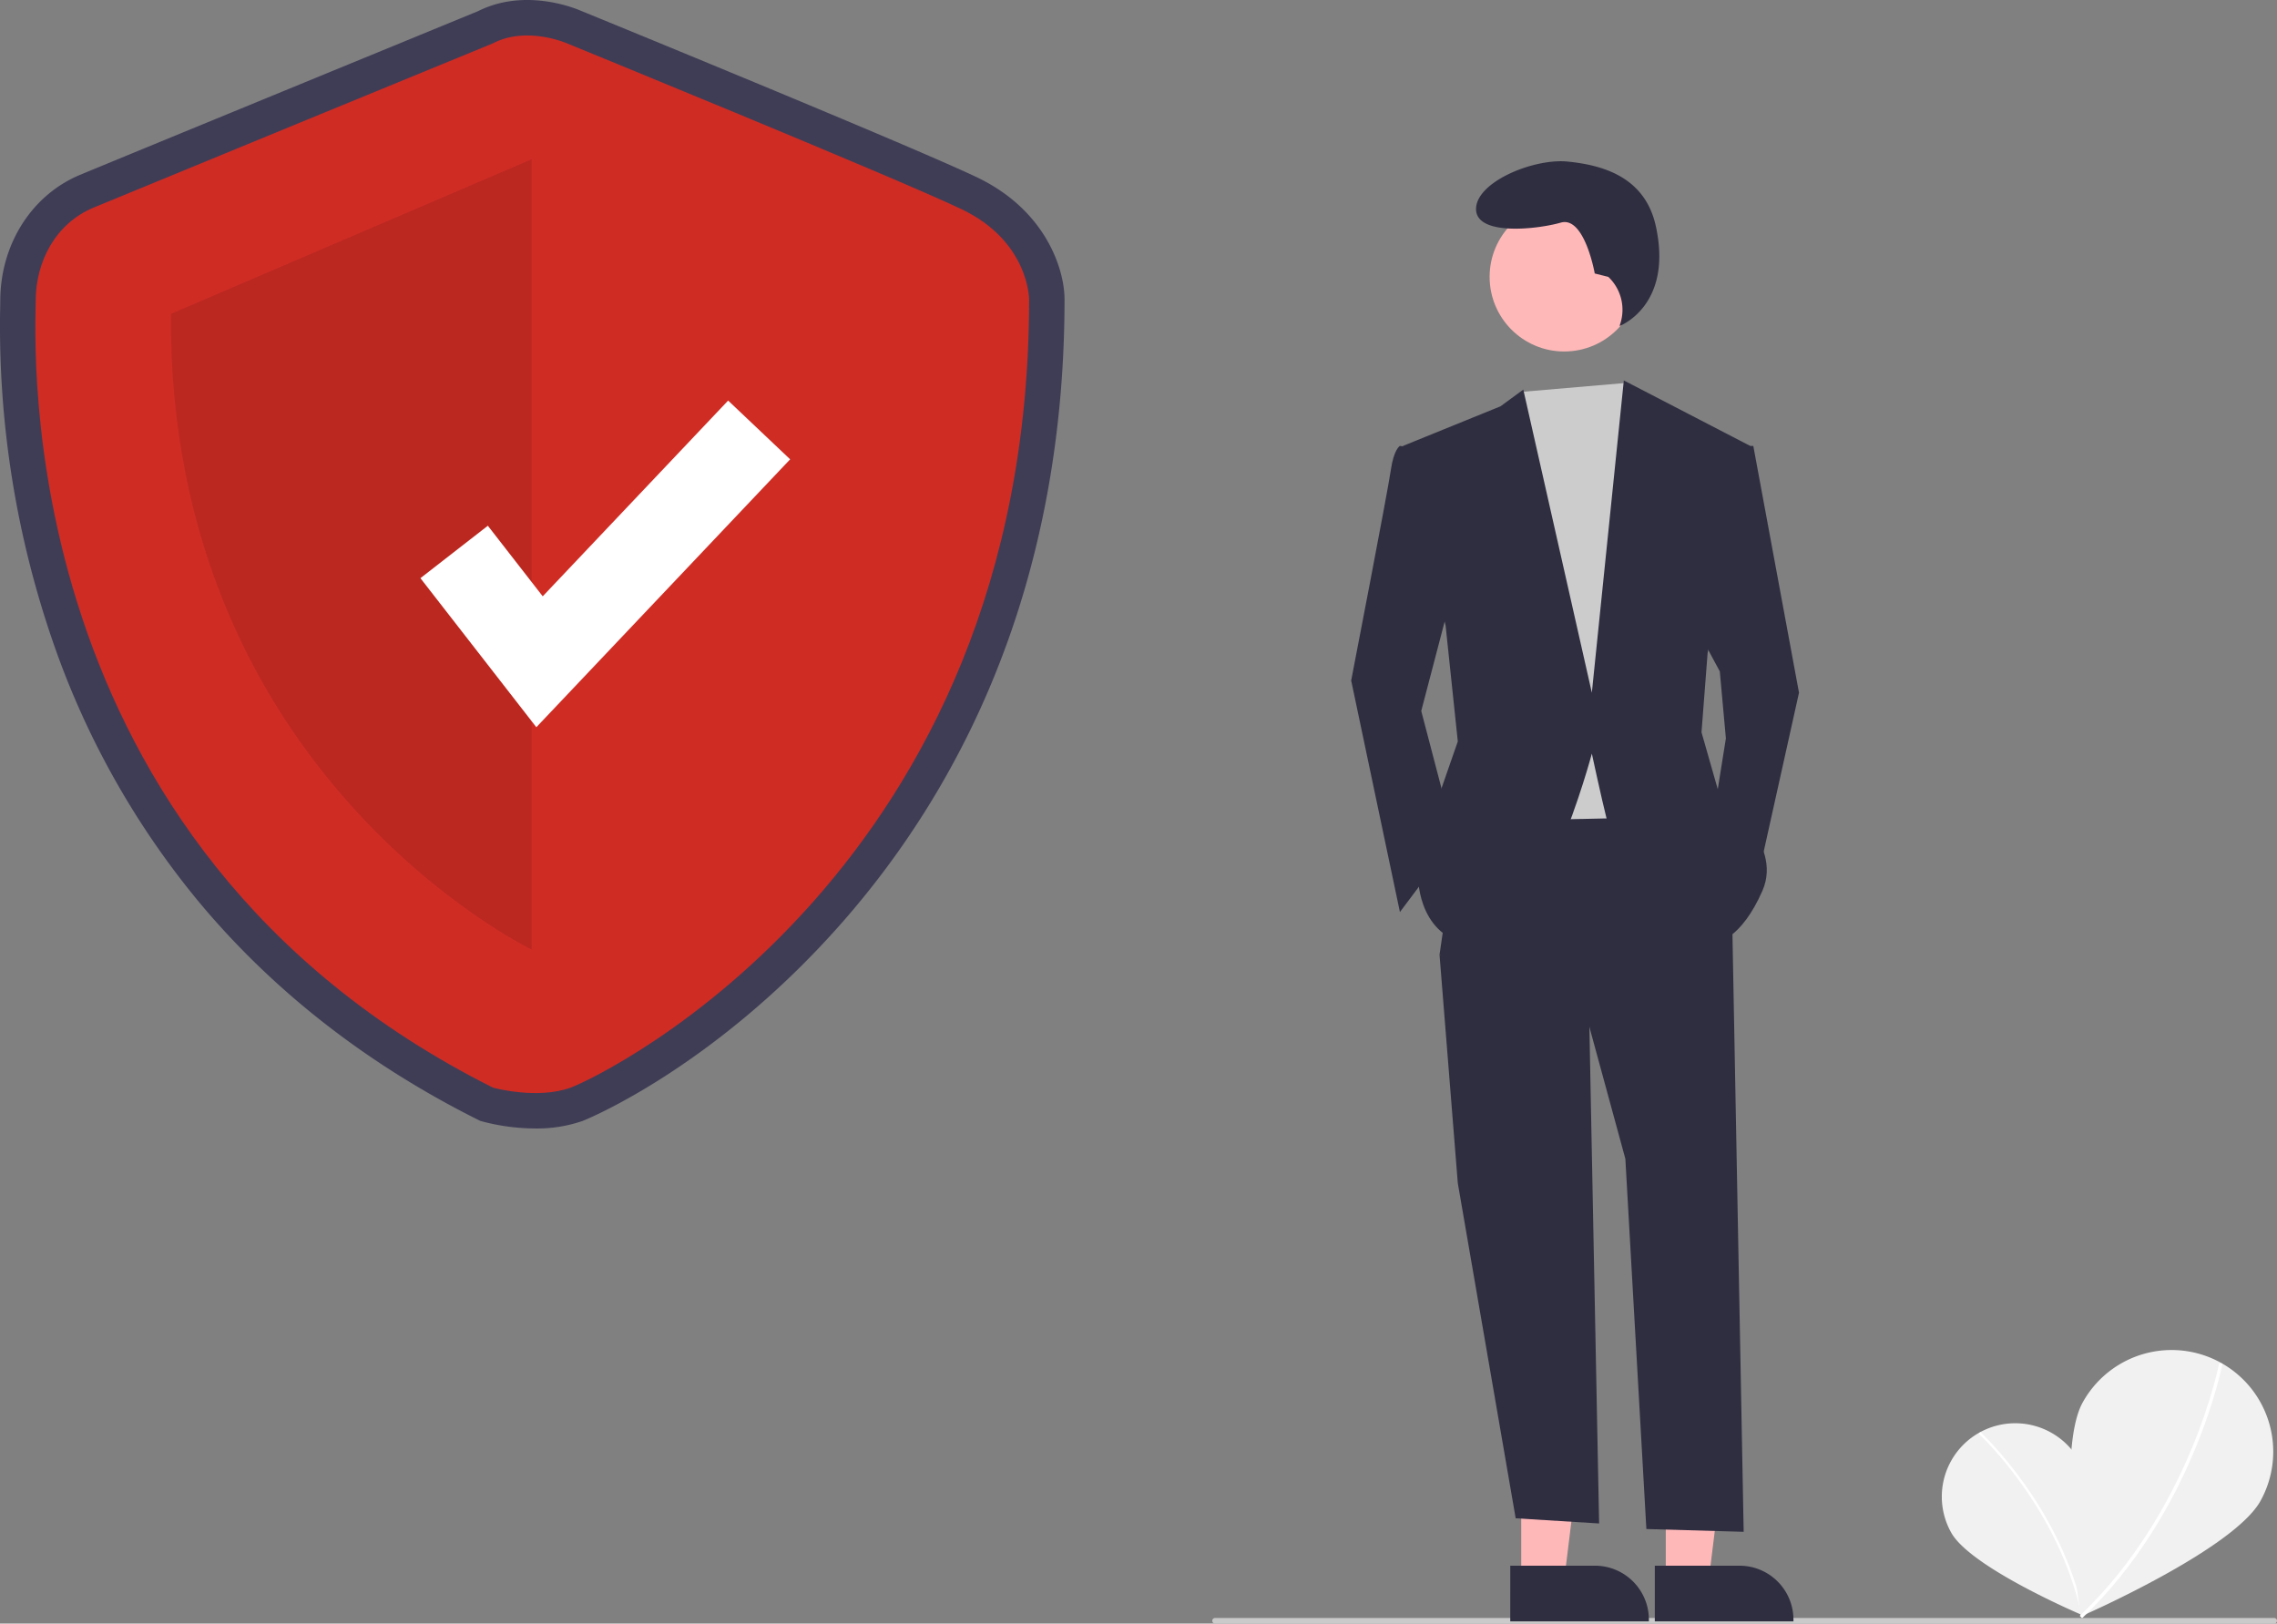 <svg xmlns="http://www.w3.org/2000/svg" data-name="Layer 1" width="819.07" height="584" viewBox="0 0 819.07 584" xmlns:xlink="http://www.w3.org/1999/xlink"><rect x="0" y="0" width="819.07" height="584" fill="#808080" stroke="none"/><path d="M938.366,683.359c7.184,12.698,1.092,55.585,1.092,55.585s-39.891-16.886-47.073-29.578a26.413,26.413,0,0,1,45.981-26.007Z" transform="translate(-190.465 -158)" fill="#f1f1f1"/><path d="M940.037,738.889l-.847.179c-8.162-38.778-36.666-65.075-36.952-65.336l.583-.641C903.109,673.354,931.815,699.83,940.037,738.889Z" transform="translate(-190.465 -158)" fill="#fff"/><path d="M1003.638,697.818c-9.748,17.683-64.706,41.638-64.706,41.638s-9.061-59.263.682-76.941a36.556,36.556,0,1,1,64.025,35.302Z" transform="translate(-190.465 -158)" fill="#f1f1f1"/><path d="M939.416,740.098l-.826-.869c39.769-37.769,50.064-90.445,50.164-90.973l1.178.222C989.833,649.009,979.475,702.055,939.416,740.098Z" transform="translate(-190.465 -158)" fill="#fff"/><path d="M383.03,563.919a75.19,75.19,0,0,1-18.64-2.411l-1.2-.332-1.113-.558c-40.242-20.177-74.192-46.827-100.907-79.211a299.865,299.865,0,0,1-50.949-90.47,348.21,348.21,0,0,1-19.691-122.665c.017-.876.031-1.553.031-2.019,0-20.289,11.262-38.091,28.691-45.354,13.339-5.558,134.455-55.305,143.206-58.9,16.48-8.258,34.062-1.365,36.876-.16,6.311,2.58,118.275,48.375,142.471,59.896,24.936,11.874,31.589,33.206,31.589,43.938,0,48.588-8.415,93.998-25.011,134.967a312.517,312.517,0,0,1-56.162,90.511c-45.847,51.594-91.706,69.884-92.148,70.045A50.11,50.11,0,0,1,383.03,563.919Zm-10.785-26.714c3.976.891,13.129,2.228,19.096.052,7.579-2.764,45.962-22.668,81.83-63.032,49.557-55.769,74.702-125.875,74.739-208.372-.089-1.671-1.275-13.592-17.062-21.109C507.123,233.447,390.746,185.86,389.573,185.381l-.322-.136c-2.439-1.022-10.201-3.175-15.551-.371l-1.071.499c-1.297.533-129.863,53.338-143.575,59.051-9.592,3.997-13.009,13.897-13.009,21.83,0,.58-.015,1.423-.036,2.513C214.914,325.214,227.976,464.113,372.246,537.205Z" transform="translate(-190.465 -158)" fill="#3f3d56"/><path d="M367.789,173.586S238.054,226.87,224.154,232.662s-20.85,19.692-20.85,33.592S192.879,461.532,367.789,549.228c0,0,15.875,4.392,27.919,0s164.945-78.526,164.945-283.553c0,0,0-20.85-24.325-32.434s-141.934-59.655-141.934-59.655S379.951,167.215,367.789,173.586Z" transform="translate(-190.465 -158)" fill="#cf2c24"/><path d="M381.689,215.286V499.537S250.796,436.53,251.954,270.887Z" transform="translate(-190.465 -158)" opacity="0.1"/><polygon points="192.931 261.581 151.235 207.969 175.483 189.11 195.226 214.494 261.921 144.088 284.224 165.219 192.931 261.581" fill="#fff"/><path d="M1008.535,742h-381a1,1,0,0,1,0-2h381a1,1,0,0,1,0,2Z" transform="translate(-190.465 -158)" fill="#cacaca"/><polygon points="547.206 568.237 562.671 568.236 570.029 508.583 547.203 508.584 547.206 568.237" fill="#ffb8b8"/><path d="M733.725,721.188l30.458-.001h.001a19.411,19.411,0,0,1,19.41,19.41v.631l-49.868.002Z" transform="translate(-190.465 -158)" fill="#2f2e41"/><polygon points="599.206 568.237 614.671 568.236 622.029 508.583 599.203 508.584 599.206 568.237" fill="#ffb8b8"/><path d="M785.725,721.188l30.458-.001h.001a19.411,19.411,0,0,1,19.41,19.41v.631l-49.868.002Z" transform="translate(-190.465 -158)" fill="#2f2e41"/><polygon points="571.514 358.75 575.224 548 545.213 546.139 524.393 425.597 517.817 343.408 571.514 358.75" fill="#2f2e41"/><path d="M813.483,484.971,817.689,709l-35-1-7.56-133.17-13.15-48.217-53.696-25.204,8.767-60.271,78.9-1.096Z" transform="translate(-190.465 -158)" fill="#2f2e41"/><circle cx="562.676" cy="99.594" r="26.838" fill="#ffb8b8"/><polygon points="584.936 137.738 589.047 143.966 600.006 174.649 591.239 294.095 539.734 295.192 533.16 158.211 546.933 140.995 584.936 137.738" fill="#ccc"/><path d="M702.803,319.499l-8.767-1.096s-2.192,1.096-3.288,8.767-14.246,75.613-14.246,75.613l17.533,83.284,19.725-26.3-12.054-46.025,12.054-46.025Z" transform="translate(-190.465 -158)" fill="#2f2e41"/><polygon points="624.114 160.404 630.689 160.404 647.127 249.166 631.785 318.204 616.443 293 620.826 265.604 618.635 241.496 610.964 227.249 624.114 160.404" fill="#2f2e41"/><path d="M768.999,257.594l-4.88-1.22s-3.66-20.739-12.199-18.299-30.498,4.88-30.498-4.88,20.739-18.299,32.938-17.079,27.779,5.267,31.718,23.178c6.314,28.713-13.026,35.965-13.026,35.965l.322-1.045a16.282,16.282,0,0,0-4.374-16.621Z" transform="translate(-190.465 -158)" fill="#2f2e41"/><path d="M695.132,318.403l35.067-14.246,8.219-6.027,24.656,109.036,11.506-112.324,45.477,23.561L804.716,392.92l-2.192,28.492,6.575,23.013s23.013,16.438,15.342,33.971-16.438,18.629-16.438,18.629-37.259-35.067-39.45-43.834-5.479-24.108-5.479-24.108-18.629,70.134-40.546,69.038-21.917-24.108-21.917-24.108l5.479-24.108,8.767-25.204-4.383-41.642Z" transform="translate(-190.465 -158)" fill="#2f2e41"/></svg>
